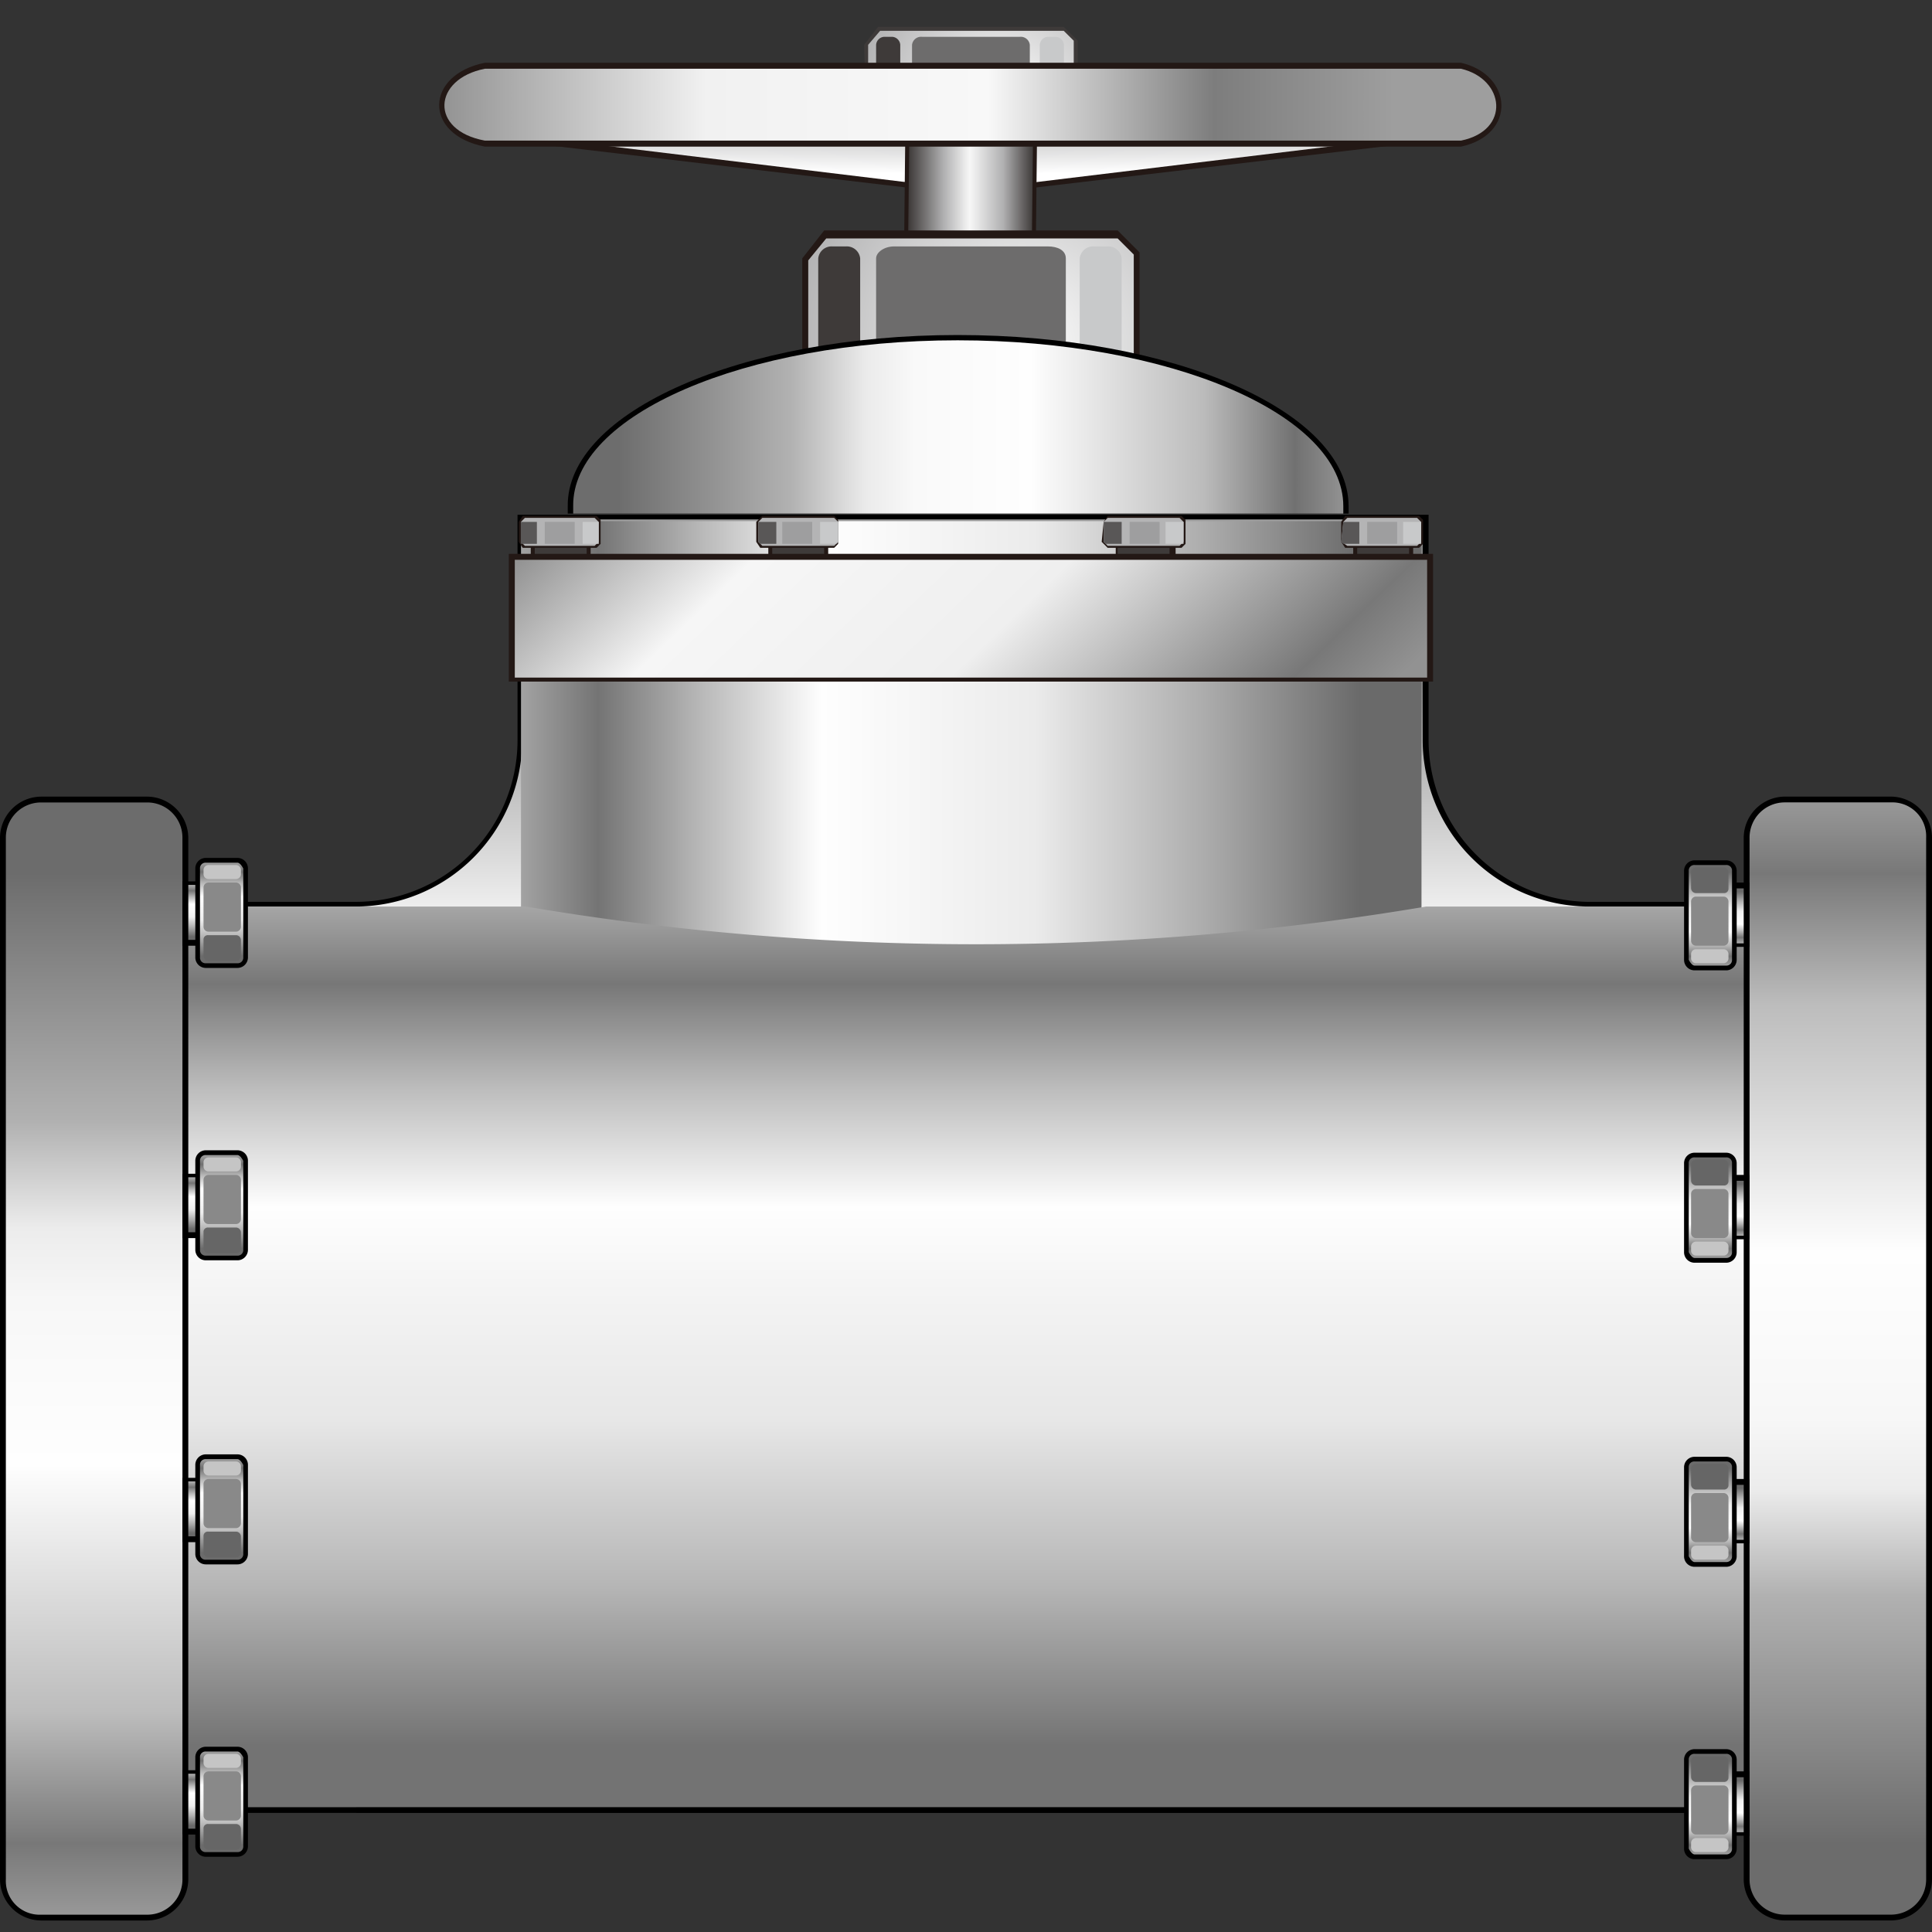 <svg id="_01" data-name="01" xmlns="http://www.w3.org/2000/svg" xmlns:xlink="http://www.w3.org/1999/xlink" width="72" height="72" viewBox="0 0 72 72">
  <rect x="0" y="0" width="72" height="72" fill="#333333" stroke="none"/>
  <defs>
    <linearGradient id="linear-gradient" x1="0.5" y1="0.93" x2="0.5" y2="-0.097" gradientUnits="objectBoundingBox">
      <stop offset="0" stop-color="#727272"/>
      <stop offset="0.17" stop-color="#b9b9b9"/>
      <stop offset="0.35" stop-color="#e9e9e9"/>
      <stop offset="0.48" stop-color="#f7f7f7"/>
      <stop offset="0.58" stop-color="#fefefe"/>
      <stop offset="0.71" stop-color="#bbb"/>
      <stop offset="0.82" stop-color="#6b6b6b"/>
      <stop offset="1" stop-color="#d9d9d9"/>
    </linearGradient>
    <linearGradient id="linear-gradient-2" x1="0.93" y1="0.5" x2="-0.097" y2="0.5" gradientUnits="objectBoundingBox">
      <stop offset="0" stop-color="#6a6a6a"/>
      <stop offset="0.17" stop-color="#adadad"/>
      <stop offset="0.35" stop-color="#ebebeb"/>
      <stop offset="0.48" stop-color="#f6f6f6"/>
      <stop offset="0.58" stop-color="#fefefe"/>
      <stop offset="0.71" stop-color="#b8b8b8"/>
      <stop offset="0.82" stop-color="#747474"/>
      <stop offset="1" stop-color="#d8d8d8"/>
    </linearGradient>
    <linearGradient id="linear-gradient-3" x1="0.5" y1="0.93" x2="0.5" y2="-0.097" gradientUnits="objectBoundingBox">
      <stop offset="0" stop-color="#737373"/>
      <stop offset="0.17" stop-color="#b5b5b5"/>
      <stop offset="0.35" stop-color="#e7e7e7"/>
      <stop offset="0.48" stop-color="#f3f3f3"/>
      <stop offset="0.58" stop-color="#fefefe"/>
      <stop offset="0.71" stop-color="#bbb"/>
      <stop offset="0.82" stop-color="#777"/>
      <stop offset="1" stop-color="#dcdcdc"/>
    </linearGradient>
    <linearGradient id="linear-gradient-4" x1="0.501" y1="0.941" x2="0.501" y2="-0.134" gradientUnits="objectBoundingBox">
      <stop offset="0" stop-color="#6c6c6c"/>
      <stop offset="0.21" stop-color="#b1b1b1"/>
      <stop offset="0.3" stop-color="#ececec"/>
      <stop offset="0.36" stop-color="#f7f7f7"/>
      <stop offset="0.5" stop-color="#fefefe"/>
      <stop offset="0.71" stop-color="#bcbcbc"/>
      <stop offset="0.82" stop-color="#787878"/>
      <stop offset="1" stop-color="#d7d7d7"/>
    </linearGradient>
    <linearGradient id="linear-gradient-5" x1="0.494" y1="0.059" x2="0.494" y2="1.077" gradientUnits="objectBoundingBox">
      <stop offset="0" stop-color="#696969"/>
      <stop offset="0.17" stop-color="#afafaf"/>
      <stop offset="0.35" stop-color="#efefef"/>
      <stop offset="0.48" stop-color="#f8f8f8"/>
      <stop offset="0.58" stop-color="#fefefe"/>
      <stop offset="0.71" stop-color="#b7b7b7"/>
      <stop offset="0.82" stop-color="#737373"/>
      <stop offset="1" stop-color="#dcdcdc"/>
    </linearGradient>
    <linearGradient id="linear-gradient-6" x1="0.5" y1="0.071" x2="0.5" y2="1.091" gradientUnits="objectBoundingBox">
      <stop offset="0" stop-color="#6b6b6b"/>
      <stop offset="0.17" stop-color="#adadad"/>
      <stop offset="0.35" stop-color="#ededed"/>
      <stop offset="0.48" stop-color="#f7f7f7"/>
      <stop offset="0.58" stop-color="#fefefe"/>
      <stop offset="0.71" stop-color="#b9b9b9"/>
      <stop offset="0.82" stop-color="#707070"/>
      <stop offset="1" stop-color="#d0d0d0"/>
    </linearGradient>
    <radialGradient id="radial-gradient" cx="0.838" cy="0.716" r="1.967" gradientTransform="translate(0.272) scale(0.456 1)" gradientUnits="objectBoundingBox">
      <stop offset="0" stop-color="#fff"/>
      <stop offset="1" stop-color="#9e9e9f"/>
    </radialGradient>
    <linearGradient id="linear-gradient-22" x1="0.522" y1="0.137" x2="0.477" y2="0.861" gradientUnits="objectBoundingBox">
      <stop offset="0" stop-color="#9e9e9f"/>
      <stop offset="1" stop-color="#fff"/>
    </linearGradient>
    <linearGradient id="linear-gradient-23" x1="0.476" y1="0.139" x2="0.524" y2="0.859" xlink:href="#linear-gradient-22"/>
    <linearGradient id="linear-gradient-24" x1="0.996" y1="0.502" x2="0.005" y2="0.502" gradientUnits="objectBoundingBox">
      <stop offset="0" stop-color="#3e3a39"/>
      <stop offset="0.24" stop-color="#b0b0b1"/>
      <stop offset="0.51" stop-color="#f7f7f7"/>
      <stop offset="0.72" stop-color="#b0b0b1"/>
      <stop offset="1" stop-color="#3e3a39"/>
    </linearGradient>
    <radialGradient id="radial-gradient-2" cx="0.841" cy="0.704" r="1.964" gradientTransform="translate(0.27) scale(0.46 1)" xlink:href="#radial-gradient"/>
    <linearGradient id="linear-gradient-25" x1="-0.073" y1="0.489" x2="0.893" y2="0.489" gradientUnits="objectBoundingBox">
      <stop offset="0" stop-color="#737373"/>
      <stop offset="0.34" stop-color="#f1f1f1"/>
      <stop offset="0.611" stop-color="#f8f8f8"/>
      <stop offset="0.828" stop-color="#7d7d7d"/>
      <stop offset="1" stop-color="#9e9e9e"/>
    </linearGradient>
    <linearGradient id="linear-gradient-26" x1="0.942" y1="0.5" x2="-0.133" y2="0.5" gradientUnits="objectBoundingBox">
      <stop offset="0" stop-color="#6d6d6d"/>
      <stop offset="0.21" stop-color="#b2b2b2"/>
      <stop offset="0.3" stop-color="#ebebeb"/>
      <stop offset="0.36" stop-color="#f9f9f9"/>
      <stop offset="0.5" stop-color="#fefefe"/>
      <stop offset="0.71" stop-color="#bbb"/>
      <stop offset="0.82" stop-color="#717171"/>
      <stop offset="1" stop-color="#d5d5d5"/>
    </linearGradient>
    <linearGradient id="linear-gradient-27" x1="1.032" y1="0.566" x2="-0.055" y2="0.419" gradientUnits="objectBoundingBox">
      <stop offset="0" stop-color="#929292"/>
      <stop offset="0.106" stop-color="#787878"/>
      <stop offset="0.449" stop-color="#efefef"/>
      <stop offset="0.767" stop-color="#f6f6f6"/>
      <stop offset="1" stop-color="#939393"/>
    </linearGradient>
  </defs>
  <rect id="矩形_2603" data-name="矩形 2603" width="72" height="72" fill="none"/>
  <g id="组_1593" data-name="组 1593" transform="translate(-2990.45 -131.729)">
    <path id="路径_368" data-name="路径 368" d="M138.912,311.478H130.5V277.526h8.412a6.027,6.027,0,0,0,6.015-6.015V263.1h33.952v8.412a6.027,6.027,0,0,0,6.015,6.015H193.3v33.952H138.912Z" transform="translate(2864.81 -112.188)" fill-rule="evenodd"/>
    <path id="路径_369" data-name="路径 369" d="M139.137,311.486H130.9V277.926h8.237a6.213,6.213,0,0,0,6.189-6.189V263.5h33.559v8.237a6.213,6.213,0,0,0,6.189,6.189h8.237v33.559H139.137Z" transform="translate(2864.584 -112.413)" fill-rule="evenodd" fill="url(#linear-gradient)"/>
    <path id="路径_370" data-name="路径 370" d="M164,287.018V263.5h33.559v23.518h0v10.16H164Z" transform="translate(2845.866 -112.348)" fill-rule="evenodd" fill="url(#linear-gradient-2)"/>
    <path id="路径_371" data-name="路径 371" d="M139.312,330.159H130.9V296.6h14.557a100.863,100.863,0,0,0,33.559,0h14.252v33.559H139.312Z" transform="translate(2864.584 -131.087)" fill-rule="evenodd" fill="url(#linear-gradient-3)"/>
    <g id="组_283" data-name="组 283" transform="translate(3062.45 161.416) rotate(90)">
      <g id="组_280" data-name="组 280" transform="translate(41.884 62.76) rotate(90)">
        <path id="路径_189" data-name="路径 189" d="M7.017,1.525A1.544,1.544,0,0,0,5.492,0H1.525A1.544,1.544,0,0,0,0,1.525V40.358a1.544,1.544,0,0,0,1.525,1.525H5.492a1.544,1.544,0,0,0,1.525-1.525Z" transform="translate(2.223 0)" fill-rule="evenodd"/>
        <path id="路径_190" data-name="路径 190" d="M6.581,1.31V40.143A1.311,1.311,0,0,1,5.274,41.45H1.308A1.311,1.311,0,0,1,0,40.143V1.31A1.311,1.311,0,0,1,1.308,0H5.274A1.259,1.259,0,0,1,6.581,1.31Z" transform="translate(2.441 0.216)" fill-rule="evenodd" fill="url(#linear-gradient-4)"/>
        <g id="组_39" data-name="组 39" transform="translate(0 35.499)">
          <rect id="矩形_57" data-name="矩形 57" width="1.351" height="2.397" transform="translate(1.09 0.828)"/>
          <rect id="矩形_58" data-name="矩形 58" width="0.959" height="2.048" transform="translate(1.264 1.046)" fill="url(#linear-gradient-5)"/>
          <path id="路径_201" data-name="路径 201" d="M.392,4.1H1.569A.391.391,0,0,0,1.961,3.7V.392A.391.391,0,0,0,1.569,0H.392A.391.391,0,0,0,0,.392V3.7A.391.391,0,0,0,.392,4.1Z" transform="translate(0)" fill-rule="evenodd"/>
          <path id="路径_202" data-name="路径 202" d="M.218,3.748H1.395a.206.206,0,0,0,.218-.218V.218A.206.206,0,0,0,1.395,0H.218A.206.206,0,0,0,0,.218V3.53C.044,3.617.131,3.748.218,3.748Z" transform="translate(0.174 0.174)" fill-rule="evenodd" fill="url(#linear-gradient-6)"/>
          <path id="路径_203" data-name="路径 203" d="M1.22.959H.174A.187.187,0,0,1,0,.784V.174A.187.187,0,0,1,.174,0H1.22a.187.187,0,0,1,.174.174v.61A.16.16,0,0,1,1.22.959Z" transform="translate(0.261 0.262)" fill="#666" fill-rule="evenodd"/>
          <path id="路径_204" data-name="路径 204" d="M1.22,1.831H.174A.187.187,0,0,1,0,1.656V.174A.187.187,0,0,1,.174,0H1.22a.187.187,0,0,1,.174.174V1.656A.187.187,0,0,1,1.22,1.831Z" transform="translate(0.261 1.351)" fill="#898989" fill-rule="evenodd"/>
          <path id="路径_205" data-name="路径 205" d="M1.22.523H.174A.187.187,0,0,1,0,.349V.174A.187.187,0,0,1,.174,0H1.22a.187.187,0,0,1,.174.174V.349A.187.187,0,0,1,1.22.523Z" transform="translate(0.261 3.312)" fill="#c5c5c5" fill-rule="evenodd"/>
        </g>
        <g id="组_270" data-name="组 270" transform="translate(0 24.603)">
          <rect id="矩形_57-2" data-name="矩形 57" width="1.351" height="2.397" transform="translate(1.09 0.828)"/>
          <rect id="矩形_58-2" data-name="矩形 58" width="0.959" height="2.048" transform="translate(1.264 1.046)" fill="url(#linear-gradient-5)"/>
          <path id="路径_201-2" data-name="路径 201" d="M.392,4.1H1.569A.391.391,0,0,0,1.961,3.7V.392A.391.391,0,0,0,1.569,0H.392A.391.391,0,0,0,0,.392V3.7A.391.391,0,0,0,.392,4.1Z" transform="translate(0)" fill-rule="evenodd"/>
          <path id="路径_202-2" data-name="路径 202" d="M.218,3.748H1.395a.206.206,0,0,0,.218-.218V.218A.206.206,0,0,0,1.395,0H.218A.206.206,0,0,0,0,.218V3.53C.044,3.617.131,3.748.218,3.748Z" transform="translate(0.174 0.174)" fill-rule="evenodd" fill="url(#linear-gradient-6)"/>
          <path id="路径_203-2" data-name="路径 203" d="M1.22.959H.174A.187.187,0,0,1,0,.784V.174A.187.187,0,0,1,.174,0H1.22a.187.187,0,0,1,.174.174v.61A.16.16,0,0,1,1.22.959Z" transform="translate(0.261 0.262)" fill="#666" fill-rule="evenodd"/>
          <path id="路径_204-2" data-name="路径 204" d="M1.22,1.831H.174A.187.187,0,0,1,0,1.656V.174A.187.187,0,0,1,.174,0H1.22a.187.187,0,0,1,.174.174V1.656A.187.187,0,0,1,1.22,1.831Z" transform="translate(0.261 1.351)" fill="#898989" fill-rule="evenodd"/>
          <path id="路径_205-2" data-name="路径 205" d="M1.22.523H.174A.187.187,0,0,1,0,.349V.174A.187.187,0,0,1,.174,0H1.22a.187.187,0,0,1,.174.174V.349A.187.187,0,0,1,1.22.523Z" transform="translate(0.261 3.312)" fill="#c5c5c5" fill-rule="evenodd"/>
        </g>
        <g id="组_271" data-name="组 271" transform="translate(0 13.271)">
          <rect id="矩形_57-3" data-name="矩形 57" width="1.351" height="2.397" transform="translate(1.09 0.828)"/>
          <rect id="矩形_58-3" data-name="矩形 58" width="0.959" height="2.048" transform="translate(1.264 1.046)" fill="url(#linear-gradient-5)"/>
          <path id="路径_201-3" data-name="路径 201" d="M.392,4.1H1.569A.391.391,0,0,0,1.961,3.7V.392A.391.391,0,0,0,1.569,0H.392A.391.391,0,0,0,0,.392V3.7A.391.391,0,0,0,.392,4.1Z" transform="translate(0)" fill-rule="evenodd"/>
          <path id="路径_202-3" data-name="路径 202" d="M.218,3.748H1.395a.206.206,0,0,0,.218-.218V.218A.206.206,0,0,0,1.395,0H.218A.206.206,0,0,0,0,.218V3.53C.044,3.617.131,3.748.218,3.748Z" transform="translate(0.174 0.174)" fill-rule="evenodd" fill="url(#linear-gradient-6)"/>
          <path id="路径_203-3" data-name="路径 203" d="M1.22.959H.174A.187.187,0,0,1,0,.784V.174A.187.187,0,0,1,.174,0H1.22a.187.187,0,0,1,.174.174v.61A.16.16,0,0,1,1.22.959Z" transform="translate(0.261 0.262)" fill="#666" fill-rule="evenodd"/>
          <path id="路径_204-3" data-name="路径 204" d="M1.22,1.831H.174A.187.187,0,0,1,0,1.656V.174A.187.187,0,0,1,.174,0H1.22a.187.187,0,0,1,.174.174V1.656A.187.187,0,0,1,1.22,1.831Z" transform="translate(0.261 1.351)" fill="#898989" fill-rule="evenodd"/>
          <path id="路径_205-3" data-name="路径 205" d="M1.22.523H.174A.187.187,0,0,1,0,.349V.174A.187.187,0,0,1,.174,0H1.22a.187.187,0,0,1,.174.174V.349A.187.187,0,0,1,1.22.523Z" transform="translate(0.261 3.312)" fill="#c5c5c5" fill-rule="evenodd"/>
        </g>
        <g id="组_272" data-name="组 272" transform="translate(0 2.375)">
          <rect id="矩形_57-4" data-name="矩形 57" width="1.351" height="2.397" transform="translate(1.09 0.828)"/>
          <rect id="矩形_58-4" data-name="矩形 58" width="0.959" height="2.048" transform="translate(1.264 1.046)" fill="url(#linear-gradient-5)"/>
          <path id="路径_201-4" data-name="路径 201" d="M.392,4.1H1.569A.391.391,0,0,0,1.961,3.7V.392A.391.391,0,0,0,1.569,0H.392A.391.391,0,0,0,0,.392V3.7A.391.391,0,0,0,.392,4.1Z" transform="translate(0)" fill-rule="evenodd"/>
          <path id="路径_202-4" data-name="路径 202" d="M.218,3.748H1.395a.206.206,0,0,0,.218-.218V.218A.206.206,0,0,0,1.395,0H.218A.206.206,0,0,0,0,.218V3.53C.044,3.617.131,3.748.218,3.748Z" transform="translate(0.174 0.174)" fill-rule="evenodd" fill="url(#linear-gradient-6)"/>
          <path id="路径_203-4" data-name="路径 203" d="M1.22.959H.174A.187.187,0,0,1,0,.784V.174A.187.187,0,0,1,.174,0H1.22a.187.187,0,0,1,.174.174v.61A.16.16,0,0,1,1.22.959Z" transform="translate(0.261 0.262)" fill="#666" fill-rule="evenodd"/>
          <path id="路径_204-4" data-name="路径 204" d="M1.22,1.831H.174A.187.187,0,0,1,0,1.656V.174A.187.187,0,0,1,.174,0H1.22a.187.187,0,0,1,.174.174V1.656A.187.187,0,0,1,1.22,1.831Z" transform="translate(0.261 1.351)" fill="#898989" fill-rule="evenodd"/>
          <path id="路径_205-4" data-name="路径 205" d="M1.22.523H.174A.187.187,0,0,1,0,.349V.174A.187.187,0,0,1,.174,0H1.22a.187.187,0,0,1,.174.174V.349A.187.187,0,0,1,1.22.523Z" transform="translate(0.261 3.312)" fill="#c5c5c5" fill-rule="evenodd"/>
        </g>
      </g>
      <g id="组_281" data-name="组 281" transform="translate(0 9.24) rotate(-90)">
        <path id="路径_189-2" data-name="路径 189" d="M7.017,1.525A1.544,1.544,0,0,0,5.492,0H1.525A1.544,1.544,0,0,0,0,1.525V40.358a1.544,1.544,0,0,0,1.525,1.525H5.492a1.544,1.544,0,0,0,1.525-1.525Z" transform="translate(2.223)" fill-rule="evenodd"/>
        <path id="路径_190-2" data-name="路径 190" d="M6.581,1.31V40.143A1.311,1.311,0,0,1,5.274,41.45H1.308A1.311,1.311,0,0,1,0,40.143V1.31A1.311,1.311,0,0,1,1.308,0H5.274A1.259,1.259,0,0,1,6.581,1.31Z" transform="translate(2.441 0.216)" fill-rule="evenodd" fill="url(#linear-gradient-4)"/>
        <g id="组_39-2" data-name="组 39" transform="translate(0 35.499)">
          <rect id="矩形_57-5" data-name="矩形 57" width="1.351" height="2.397" transform="translate(1.09 0.828)"/>
          <rect id="矩形_58-5" data-name="矩形 58" width="0.959" height="2.048" transform="translate(1.264 1.046)" fill="url(#linear-gradient-5)"/>
          <path id="路径_201-5" data-name="路径 201" d="M.392,4.1H1.569A.391.391,0,0,0,1.961,3.7V.392A.391.391,0,0,0,1.569,0H.392A.391.391,0,0,0,0,.392V3.7A.391.391,0,0,0,.392,4.1Z" transform="translate(0)" fill-rule="evenodd"/>
          <path id="路径_202-5" data-name="路径 202" d="M.218,3.748H1.395a.206.206,0,0,0,.218-.218V.218A.206.206,0,0,0,1.395,0H.218A.206.206,0,0,0,0,.218V3.53C.044,3.617.131,3.748.218,3.748Z" transform="translate(0.174 0.174)" fill-rule="evenodd" fill="url(#linear-gradient-6)"/>
          <path id="路径_203-5" data-name="路径 203" d="M1.22.959H.174A.187.187,0,0,1,0,.784V.174A.187.187,0,0,1,.174,0H1.22a.187.187,0,0,1,.174.174v.61A.16.16,0,0,1,1.22.959Z" transform="translate(0.261 0.262)" fill="#666" fill-rule="evenodd"/>
          <path id="路径_204-5" data-name="路径 204" d="M1.22,1.831H.174A.187.187,0,0,1,0,1.656V.174A.187.187,0,0,1,.174,0H1.22a.187.187,0,0,1,.174.174V1.656A.187.187,0,0,1,1.22,1.831Z" transform="translate(0.261 1.351)" fill="#898989" fill-rule="evenodd"/>
          <path id="路径_205-5" data-name="路径 205" d="M1.22.523H.174A.187.187,0,0,1,0,.349V.174A.187.187,0,0,1,.174,0H1.22a.187.187,0,0,1,.174.174V.349A.187.187,0,0,1,1.22.523Z" transform="translate(0.261 3.312)" fill="#c5c5c5" fill-rule="evenodd"/>
        </g>
        <g id="组_270-2" data-name="组 270" transform="translate(0 24.603)">
          <rect id="矩形_57-6" data-name="矩形 57" width="1.351" height="2.397" transform="translate(1.09 0.828)"/>
          <rect id="矩形_58-6" data-name="矩形 58" width="0.959" height="2.048" transform="translate(1.264 1.046)" fill="url(#linear-gradient-5)"/>
          <path id="路径_201-6" data-name="路径 201" d="M.392,4.1H1.569A.391.391,0,0,0,1.961,3.7V.392A.391.391,0,0,0,1.569,0H.392A.391.391,0,0,0,0,.392V3.7A.391.391,0,0,0,.392,4.1Z" transform="translate(0)" fill-rule="evenodd"/>
          <path id="路径_202-6" data-name="路径 202" d="M.218,3.748H1.395a.206.206,0,0,0,.218-.218V.218A.206.206,0,0,0,1.395,0H.218A.206.206,0,0,0,0,.218V3.53C.044,3.617.131,3.748.218,3.748Z" transform="translate(0.174 0.174)" fill-rule="evenodd" fill="url(#linear-gradient-6)"/>
          <path id="路径_203-6" data-name="路径 203" d="M1.22.959H.174A.187.187,0,0,1,0,.784V.174A.187.187,0,0,1,.174,0H1.22a.187.187,0,0,1,.174.174v.61A.16.16,0,0,1,1.22.959Z" transform="translate(0.261 0.262)" fill="#666" fill-rule="evenodd"/>
          <path id="路径_204-6" data-name="路径 204" d="M1.22,1.831H.174A.187.187,0,0,1,0,1.656V.174A.187.187,0,0,1,.174,0H1.22a.187.187,0,0,1,.174.174V1.656A.187.187,0,0,1,1.22,1.831Z" transform="translate(0.261 1.351)" fill="#898989" fill-rule="evenodd"/>
          <path id="路径_205-6" data-name="路径 205" d="M1.22.523H.174A.187.187,0,0,1,0,.349V.174A.187.187,0,0,1,.174,0H1.22a.187.187,0,0,1,.174.174V.349A.187.187,0,0,1,1.22.523Z" transform="translate(0.261 3.312)" fill="#c5c5c5" fill-rule="evenodd"/>
        </g>
        <g id="组_271-2" data-name="组 271" transform="translate(0 13.271)">
          <rect id="矩形_57-7" data-name="矩形 57" width="1.351" height="2.397" transform="translate(1.09 0.828)"/>
          <rect id="矩形_58-7" data-name="矩形 58" width="0.959" height="2.048" transform="translate(1.264 1.046)" fill="url(#linear-gradient-5)"/>
          <path id="路径_201-7" data-name="路径 201" d="M.392,4.1H1.569A.391.391,0,0,0,1.961,3.7V.392A.391.391,0,0,0,1.569,0H.392A.391.391,0,0,0,0,.392V3.7A.391.391,0,0,0,.392,4.1Z" transform="translate(0)" fill-rule="evenodd"/>
          <path id="路径_202-7" data-name="路径 202" d="M.218,3.748H1.395a.206.206,0,0,0,.218-.218V.218A.206.206,0,0,0,1.395,0H.218A.206.206,0,0,0,0,.218V3.53C.044,3.617.131,3.748.218,3.748Z" transform="translate(0.174 0.174)" fill-rule="evenodd" fill="url(#linear-gradient-6)"/>
          <path id="路径_203-7" data-name="路径 203" d="M1.22.959H.174A.187.187,0,0,1,0,.784V.174A.187.187,0,0,1,.174,0H1.22a.187.187,0,0,1,.174.174v.61A.16.16,0,0,1,1.22.959Z" transform="translate(0.261 0.262)" fill="#666" fill-rule="evenodd"/>
          <path id="路径_204-7" data-name="路径 204" d="M1.22,1.831H.174A.187.187,0,0,1,0,1.656V.174A.187.187,0,0,1,.174,0H1.22a.187.187,0,0,1,.174.174V1.656A.187.187,0,0,1,1.22,1.831Z" transform="translate(0.261 1.351)" fill="#898989" fill-rule="evenodd"/>
          <path id="路径_205-7" data-name="路径 205" d="M1.22.523H.174A.187.187,0,0,1,0,.349V.174A.187.187,0,0,1,.174,0H1.22a.187.187,0,0,1,.174.174V.349A.187.187,0,0,1,1.22.523Z" transform="translate(0.261 3.312)" fill="#c5c5c5" fill-rule="evenodd"/>
        </g>
        <g id="组_272-2" data-name="组 272" transform="translate(0 2.375)">
          <rect id="矩形_57-8" data-name="矩形 57" width="1.351" height="2.397" transform="translate(1.09 0.828)"/>
          <rect id="矩形_58-8" data-name="矩形 58" width="0.959" height="2.048" transform="translate(1.264 1.046)" fill="url(#linear-gradient-5)"/>
          <path id="路径_201-8" data-name="路径 201" d="M.392,4.1H1.569A.391.391,0,0,0,1.961,3.7V.392A.391.391,0,0,0,1.569,0H.392A.391.391,0,0,0,0,.392V3.7A.391.391,0,0,0,.392,4.1Z" transform="translate(0)" fill-rule="evenodd"/>
          <path id="路径_202-8" data-name="路径 202" d="M.218,3.748H1.395a.206.206,0,0,0,.218-.218V.218A.206.206,0,0,0,1.395,0H.218A.206.206,0,0,0,0,.218V3.53C.044,3.617.131,3.748.218,3.748Z" transform="translate(0.174 0.174)" fill-rule="evenodd" fill="url(#linear-gradient-6)"/>
          <path id="路径_203-8" data-name="路径 203" d="M1.22.959H.174A.187.187,0,0,1,0,.784V.174A.187.187,0,0,1,.174,0H1.22a.187.187,0,0,1,.174.174v.61A.16.16,0,0,1,1.22.959Z" transform="translate(0.261 0.262)" fill="#666" fill-rule="evenodd"/>
          <path id="路径_204-8" data-name="路径 204" d="M1.22,1.831H.174A.187.187,0,0,1,0,1.656V.174A.187.187,0,0,1,.174,0H1.22a.187.187,0,0,1,.174.174V1.656A.187.187,0,0,1,1.22,1.831Z" transform="translate(0.261 1.351)" fill="#898989" fill-rule="evenodd"/>
          <path id="路径_205-8" data-name="路径 205" d="M1.22.523H.174A.187.187,0,0,1,0,.349V.174A.187.187,0,0,1,.174,0H1.22a.187.187,0,0,1,.174.174V.349A.187.187,0,0,1,1.22.523Z" transform="translate(0.261 3.312)" fill="#c5c5c5" fill-rule="evenodd"/>
        </g>
      </g>
    </g>
    <g id="组_1580" data-name="组 1580" transform="translate(3006.817 132.729)">
      <g id="组_1578" data-name="组 1578" transform="translate(0 0)">
        <path id="路径_3574" data-name="路径 3574" d="M245.539,338.8h-6.919l-.521.67.074,2.6.446.521h6.919l.521-.446v-2.827Z" transform="translate(-222.263 -338.8)" fill="#3e3a39" fill-rule="evenodd"/>
        <path id="路径_3575" data-name="路径 3575" d="M245.591,339h-6.844l-.446.521v2.6l.446.372h6.844l.372-.372v-2.753Z" transform="translate(-222.315 -338.851)" fill-rule="evenodd" fill="url(#radial-gradient)"/>
        <path id="路径_3576" data-name="路径 3576" d="M246.9,339.6v2.455a.32.32,0,0,0,.3.3h.3a.32.32,0,0,0,.3-.3V339.6a.32.32,0,0,0-.3-.3h-.3A.32.32,0,0,0,246.9,339.6Z" transform="translate(-224.517 -338.928)" fill="#c8c9ca" fill-rule="evenodd"/>
        <path id="路径_3577" data-name="路径 3577" d="M240.5,339.6v2.455a.34.34,0,0,0,.372.3h3.645a.34.34,0,0,0,.372-.3V339.6a.34.34,0,0,0-.372-.3h-3.645A.34.34,0,0,0,240.5,339.6Z" transform="translate(-222.878 -338.928)" fill="#6d6c6c" fill-rule="evenodd"/>
        <path id="路径_3578" data-name="路径 3578" d="M238.7,339.6v2.455a.32.32,0,0,0,.3.3h.3a.32.32,0,0,0,.3-.3V339.6a.32.32,0,0,0-.3-.3H239A.32.32,0,0,0,238.7,339.6Z" transform="translate(-222.417 -338.928)" fill="#3e3a39" fill-rule="evenodd"/>
        <path id="路径_3579" data-name="路径 3579" d="M218.6,341.5v2.083l17.036,2.009v-2.083Z" transform="translate(-217.27 -339.491)" fill="#231815" fill-rule="evenodd"/>
        <path id="路径_3580" data-name="路径 3580" d="M218.9,341.8v1.637l16.59,2.009v-1.711Z" transform="translate(-217.347 -339.568)" fill-rule="evenodd" fill="url(#linear-gradient-22)"/>
        <path id="路径_3581" data-name="路径 3581" d="M262.436,341.5v2.083L245.4,345.592v-2.083Z" transform="translate(-224.133 -339.491)" fill="#231815" fill-rule="evenodd"/>
        <path id="路径_3582" data-name="路径 3582" d="M262.29,341.8v1.637l-16.59,2.009v-1.711Z" transform="translate(-224.209 -339.568)" fill-rule="evenodd" fill="url(#linear-gradient-23)"/>
        <path id="路径_3583" data-name="路径 3583" d="M240.174,340.7l4.91.074-.074,6.844H240.1Z" transform="translate(-222.776 -339.287)" fill="#231815" fill-rule="evenodd"/>
        <path id="路径_3584" data-name="路径 3584" d="M240.374,340.9l4.612.074-.074,6.7H240.3Z" transform="translate(-222.827 -339.338)" fill-rule="evenodd" fill="url(#linear-gradient-24)"/>
        <path id="路径_3585" data-name="路径 3585" d="M246.754,349H235.818L235,350.042v4.166l.818.893h10.936l.818-.818v-4.464Z" transform="translate(-221.47 -341.412)" fill="#231815" fill-rule="evenodd"/>
        <path id="路径_3586" data-name="路径 3586" d="M246.831,349.4H235.97l-.67.818v4.017l.67.744h10.861l.6-.67V350Z" transform="translate(-221.546 -341.514)" fill-rule="evenodd" fill="url(#radial-gradient-2)"/>
        <path id="路径_3587" data-name="路径 3587" d="M248.9,350.246v3.943c0,.3.223.446.521.446h.521a.5.5,0,0,0,.521-.446v-3.943a.5.5,0,0,0-.521-.446h-.521A.5.5,0,0,0,248.9,350.246Z" transform="translate(-225.029 -341.617)" fill="#c8c9ca" fill-rule="evenodd"/>
        <path id="路径_3588" data-name="路径 3588" d="M238.7,350.246v3.943c0,.3.3.446.67.446H245.1c.372,0,.67-.223.67-.446v-3.943c0-.3-.3-.446-.67-.446H239.37C239,349.8,238.7,350.023,238.7,350.246Z" transform="translate(-222.417 -341.617)" fill="#6d6c6c" fill-rule="evenodd"/>
        <path id="路径_3589" data-name="路径 3589" d="M235.8,350.246v3.943c0,.3.223.446.521.446h.521a.5.5,0,0,0,.521-.446v-3.943a.5.5,0,0,0-.521-.446h-.521A.5.5,0,0,0,235.8,350.246Z" transform="translate(-221.674 -341.617)" fill="#3e3a39" fill-rule="evenodd"/>
        <path id="路径_3590" data-name="路径 3590" d="M218.514,343.725c-2.306-.446-2.232-2.678,0-3.125h36.378c1.934.446,2.083,2.678,0,3.125H218.514Z" transform="translate(-216.812 -339.261)" fill="#231815" fill-rule="evenodd"/>
        <path id="路径_3591" data-name="路径 3591" d="M218.581,343.678c-2.083-.383-1.934-2.3,0-2.678H254.96c1.637.383,1.86,2.3,0,2.678Z" transform="translate(-216.879 -339.438)" fill-rule="evenodd" fill="url(#linear-gradient-25)"/>
      </g>
      <g id="组_1577" data-name="组 1577" transform="translate(33.891 18.14) rotate(180)">
        <path id="路径_273" data-name="路径 273" d="M14.569,6.655C6.536,6.655,0,3.819,0,.276V0H29.1V.276C29.138,3.78,22.641,6.655,14.569,6.655Z" transform="translate(0 0)" fill-rule="evenodd"/>
        <path id="路径_274" data-name="路径 274" d="M14.372,6.458C6.458,6.458,0,3.7,0,.276V0H28.7V.276C28.744,3.662,22.326,6.458,14.372,6.458Z" transform="translate(0.197 0)" fill-rule="evenodd" fill="url(#linear-gradient-26)"/>
      </g>
      <path id="路径_3598" data-name="路径 3598" d="M223.632,364.5v.669H221.4V364.5Zm21.8,0v.669H243.2V364.5Zm8.853,0v.669H252.05V364.5Zm-21.8,0v.669h-2.232V364.5Z" transform="translate(-217.987 -345.381)" fill="#231815" fill-rule="evenodd"/>
      <path id="路径_3599" data-name="路径 3599" d="M223.534,364.8H221.6v.372h1.934V364.8Zm21.723,0h-1.934v.372h1.934V364.8Zm8.927,0H252.25v.372h1.934V364.8Zm-21.8,0h-1.934v.372h1.934Z" transform="translate(-218.038 -345.458)" fill="#3e3a39" fill-rule="evenodd"/>
      <rect id="矩形_803" data-name="矩形 803" width="34.444" height="4.761" transform="translate(2.595 19.64)" fill="#231815"/>
      <path id="路径_3600" data-name="路径 3600" d="M254.6,369.889h-34v-1.637h0V365.5h34Z" transform="translate(-217.782 -345.637)" fill-rule="evenodd" fill="url(#linear-gradient-27)"/>
      <path id="路径_3601" data-name="路径 3601" d="M252.976,364.49h-2.753l-.223-.223.074-.744.149-.223h2.753l.149.149v.893Z" transform="translate(-225.311 -345.074)" fill="#231815" fill-rule="evenodd"/>
      <path id="路径_3602" data-name="路径 3602" d="M252.927,364.441h-2.678l-.149-.149v-.744l.149-.149h2.678l.149.149v.744Z" transform="translate(-225.336 -345.099)" fill="#b4b4b5" fill-rule="evenodd"/>
      <path id="路径_3603" data-name="路径 3603" d="M253.87,363.6v.818h-.67V363.6Z" transform="translate(-226.13 -345.15)" fill="#c8c9ca" fill-rule="evenodd"/>
      <path id="路径_3604" data-name="路径 3604" d="M250.174,364.418l-.074-.074V363.6h.67v.818Z" transform="translate(-225.336 -345.15)" fill="#595757" fill-rule="evenodd"/>
      <rect id="矩形_804" data-name="矩形 804" width="1.116" height="0.818" transform="translate(25.731 18.45)" fill="#9e9e9f"/>
      <path id="路径_3605" data-name="路径 3605" d="M235.6,364.49h-2.753l-.149-.223v-.744l.223-.223H235.6l.149.149v.893Z" transform="translate(-220.881 -345.074)" fill="#231815" fill-rule="evenodd"/>
      <path id="路径_3606" data-name="路径 3606" d="M235.627,364.441h-2.678l-.149-.149v-.744l.149-.149h2.678l.149.149v.744Z" transform="translate(-220.906 -345.099)" fill="#b4b4b5" fill-rule="evenodd"/>
      <path id="路径_3607" data-name="路径 3607" d="M236.57,363.6v.744l-.074.074h-.6V363.6Z" transform="translate(-221.7 -345.15)" fill="#c8c9ca" fill-rule="evenodd"/>
      <path id="路径_3608" data-name="路径 3608" d="M232.874,364.418l-.074-.074V363.6h.67v.818Z" transform="translate(-220.906 -345.15)" fill="#595757" fill-rule="evenodd"/>
      <rect id="矩形_805" data-name="矩形 805" width="1.116" height="0.818" transform="translate(12.786 18.45)" fill="#9e9e9f"/>
      <path id="路径_3609" data-name="路径 3609" d="M264.9,364.49h-2.753l-.149-.223v-.744l.149-.223H264.9l.149.149v.893Z" transform="translate(-228.383 -345.074)" fill="#231815" fill-rule="evenodd"/>
      <path id="路径_3610" data-name="路径 3610" d="M264.827,364.441h-2.6l-.223-.149.074-.744.149-.149h2.6l.149.149v.744Z" transform="translate(-228.383 -345.099)" fill="#b4b4b5" fill-rule="evenodd"/>
      <path id="路径_3611" data-name="路径 3611" d="M265.77,363.6v.818h-.67V363.6Z" transform="translate(-229.177 -345.15)" fill="#c8c9ca" fill-rule="evenodd"/>
      <path id="路径_3612" data-name="路径 3612" d="M262.074,364.418l-.074-.074.074-.744h.6v.818Z" transform="translate(-228.383 -345.15)" fill="#595757" fill-rule="evenodd"/>
      <rect id="矩形_806" data-name="矩形 806" width="1.116" height="0.818" transform="translate(34.584 18.45)" fill="#9e9e9f"/>
      <path id="路径_3613" data-name="路径 3613" d="M223.7,364.49h-2.753l-.149-.223v-.744l.149-.223H223.7l.149.149v.893Z" transform="translate(-217.833 -345.074)" fill="#231815" fill-rule="evenodd"/>
      <path id="路径_3614" data-name="路径 3614" d="M223.653,364.441h-2.6l-.149-.149v-.744l.149-.149h2.6l.149.149v.744Z" transform="translate(-217.859 -345.099)" fill="#b4b4b5" fill-rule="evenodd"/>
      <path id="路径_3615" data-name="路径 3615" d="M224.6,363.6v.818H224V363.6Z" transform="translate(-218.653 -345.15)" fill="#c8c9ca" fill-rule="evenodd"/>
      <path id="路径_3616" data-name="路径 3616" d="M220.9,364.418V363.6h.6v.818Z" transform="translate(-217.859 -345.15)" fill="#595757" fill-rule="evenodd"/>
      <rect id="矩形_807" data-name="矩形 807" width="1.116" height="0.818" transform="translate(3.934 18.45)" fill="#9e9e9f"/>
    </g>
  </g>
</svg>

